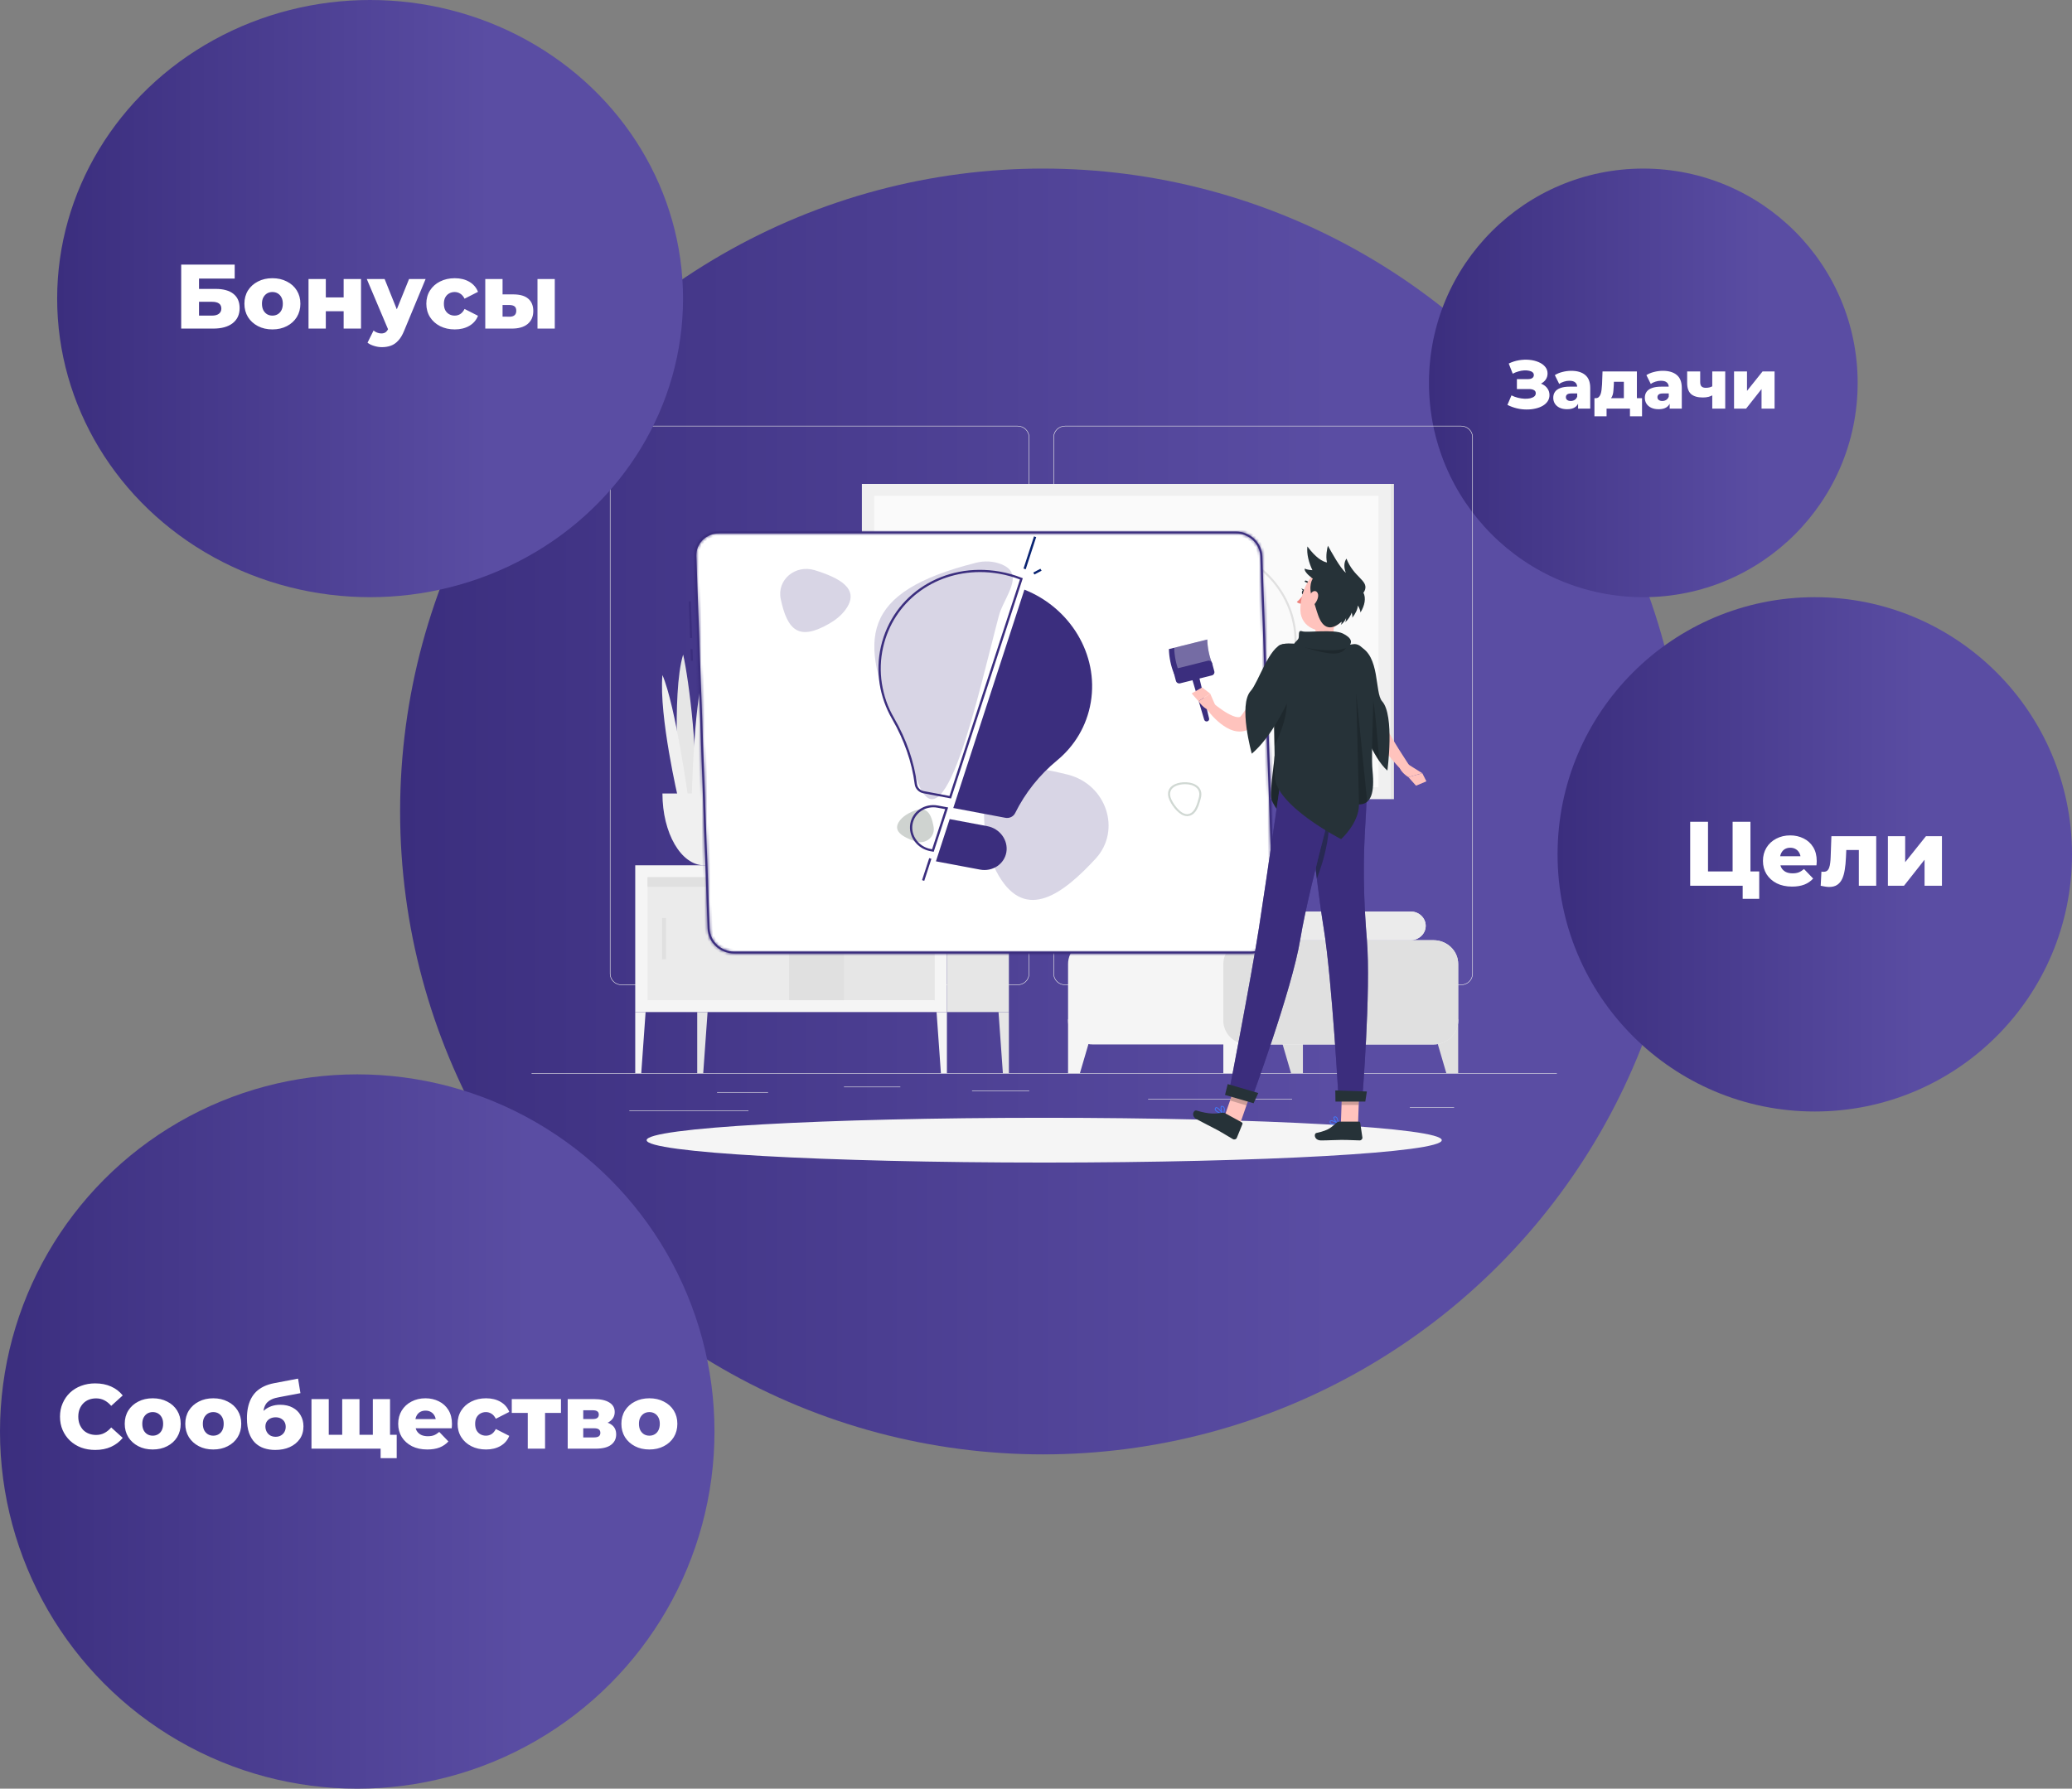 <svg width="725" height="626" viewBox="0 0 725 626" fill="none" xmlns="http://www.w3.org/2000/svg">
<rect x="0" y="0" width="725" height="626" fill="#808080" stroke="none"/>
<circle cx="365" cy="284" r="225" fill="url(#paint0_linear_87_2)"/>
<path d="M725 299C725 348.706 684.706 389 635 389C585.294 389 545 348.706 545 299C545 249.294 585.294 209 635 209C684.706 209 725 249.294 725 299Z" fill="url(#paint1_linear_87_2)"/>
<path d="M591.4 310V287.6H597.64V304.976H606.248V287.6H612.488V310H591.4ZM609.768 314.576V308.592L611.08 310H606.248V304.976H615.56V314.576H609.768ZM627.039 310.288C624.991 310.288 623.199 309.904 621.663 309.136C620.148 308.347 618.964 307.28 618.111 305.936C617.279 304.571 616.863 303.024 616.863 301.296C616.863 299.568 617.268 298.032 618.079 296.688C618.911 295.323 620.052 294.267 621.503 293.52C622.953 292.752 624.585 292.368 626.399 292.368C628.105 292.368 629.663 292.72 631.071 293.424C632.479 294.107 633.599 295.12 634.431 296.464C635.263 297.808 635.679 299.44 635.679 301.36C635.679 301.573 635.668 301.819 635.647 302.096C635.625 302.373 635.604 302.629 635.583 302.864H621.855V299.664H632.351L630.047 300.56C630.068 299.771 629.919 299.088 629.599 298.512C629.3 297.936 628.873 297.488 628.319 297.168C627.785 296.848 627.156 296.688 626.431 296.688C625.705 296.688 625.065 296.848 624.51 297.168C623.977 297.488 623.561 297.947 623.263 298.544C622.964 299.12 622.815 299.803 622.815 300.592V301.52C622.815 302.373 622.985 303.109 623.327 303.728C623.689 304.347 624.201 304.827 624.863 305.168C625.524 305.488 626.313 305.648 627.231 305.648C628.084 305.648 628.809 305.531 629.407 305.296C630.025 305.04 630.633 304.656 631.231 304.144L634.431 307.472C633.599 308.389 632.575 309.093 631.359 309.584C630.143 310.053 628.703 310.288 627.039 310.288ZM637.069 310L637.325 305.04C637.475 305.061 637.613 305.083 637.741 305.104C637.869 305.104 637.987 305.104 638.093 305.104C638.627 305.104 639.043 304.976 639.341 304.72C639.661 304.443 639.896 304.069 640.045 303.6C640.216 303.131 640.333 302.587 640.397 301.968C640.483 301.328 640.536 300.635 640.557 299.888L640.813 292.656H656.493V310H650.413V296.112L651.757 297.488H644.813L646.093 296.048L645.901 300.144C645.837 301.701 645.699 303.12 645.485 304.4C645.293 305.659 644.984 306.736 644.557 307.632C644.131 308.528 643.544 309.221 642.797 309.712C642.072 310.181 641.144 310.416 640.013 310.416C639.608 310.416 639.149 310.373 638.637 310.288C638.147 310.224 637.624 310.128 637.069 310ZM660.579 310V292.656H666.627V301.744L673.891 292.656H679.491V310H673.411V300.88L666.211 310H660.579Z" fill="white"/>
<circle cx="125" cy="501" r="125" fill="url(#paint2_linear_87_2)"/>
<circle cx="575" cy="134" r="75" fill="url(#paint3_linear_87_2)"/>
<path d="M527.456 141.704L528.872 138.368C529.592 138.736 530.344 139.016 531.128 139.208C531.912 139.4 532.672 139.512 533.408 139.544C534.144 139.576 534.808 139.528 535.4 139.4C536.008 139.256 536.488 139.04 536.84 138.752C537.192 138.464 537.368 138.088 537.368 137.624C537.368 137.112 537.152 136.744 536.72 136.52C536.304 136.28 535.752 136.16 535.064 136.16H530.768V132.68H534.68C535.32 132.68 535.816 132.552 536.168 132.296C536.52 132.04 536.696 131.696 536.696 131.264C536.696 130.848 536.544 130.52 536.24 130.28C535.936 130.024 535.528 129.848 535.016 129.752C534.504 129.64 533.928 129.6 533.288 129.632C532.648 129.664 531.984 129.784 531.296 129.992C530.608 130.184 529.944 130.448 529.304 130.784L527.912 127.232C529.048 126.672 530.24 126.288 531.488 126.08C532.736 125.872 533.952 125.824 535.136 125.936C536.32 126.048 537.392 126.312 538.352 126.728C539.312 127.128 540.072 127.664 540.632 128.336C541.208 129.008 541.496 129.8 541.496 130.712C541.496 131.512 541.28 132.224 540.848 132.848C540.416 133.472 539.832 133.96 539.096 134.312C538.36 134.664 537.512 134.84 536.552 134.84L536.672 133.832C537.776 133.832 538.736 134.024 539.552 134.408C540.384 134.792 541.024 135.32 541.472 135.992C541.936 136.648 542.168 137.408 542.168 138.272C542.168 139.088 541.952 139.816 541.52 140.456C541.104 141.08 540.52 141.608 539.768 142.04C539.016 142.472 538.152 142.792 537.176 143C536.216 143.224 535.184 143.328 534.08 143.312C532.976 143.312 531.856 143.176 530.72 142.904C529.6 142.632 528.512 142.232 527.456 141.704ZM552.178 143V140.576L551.866 139.976V135.512C551.866 134.792 551.642 134.24 551.194 133.856C550.762 133.456 550.066 133.256 549.105 133.256C548.482 133.256 547.85 133.36 547.21 133.568C546.57 133.76 546.026 134.032 545.578 134.384L544.042 131.288C544.778 130.808 545.658 130.44 546.682 130.184C547.722 129.912 548.754 129.776 549.778 129.776C551.89 129.776 553.522 130.264 554.674 131.24C555.842 132.2 556.426 133.712 556.426 135.776V143H552.178ZM548.338 143.216C547.298 143.216 546.418 143.04 545.698 142.688C544.978 142.336 544.426 141.856 544.042 141.248C543.674 140.64 543.49 139.96 543.49 139.208C543.49 138.408 543.69 137.72 544.09 137.144C544.506 136.552 545.138 136.104 545.986 135.8C546.834 135.48 547.93 135.32 549.273 135.32H552.346V137.696H549.898C549.162 137.696 548.642 137.816 548.338 138.056C548.05 138.296 547.906 138.616 547.906 139.016C547.906 139.416 548.058 139.736 548.362 139.976C548.666 140.216 549.082 140.336 549.61 140.336C550.106 140.336 550.554 140.216 550.954 139.976C551.37 139.72 551.674 139.336 551.866 138.824L552.49 140.504C552.25 141.4 551.778 142.08 551.074 142.544C550.386 142.992 549.474 143.216 548.338 143.216ZM568.193 141.008V133.616H564.713L564.665 134.864C564.633 135.488 564.593 136.08 564.545 136.64C564.513 137.184 564.433 137.68 564.305 138.128C564.177 138.576 563.993 138.96 563.753 139.28C563.513 139.584 563.193 139.808 562.793 139.952L558.329 139.352C558.761 139.352 559.113 139.232 559.385 138.992C559.673 138.736 559.897 138.384 560.057 137.936C560.217 137.488 560.329 136.976 560.393 136.4C560.473 135.808 560.529 135.184 560.561 134.528L560.729 129.992H572.753V141.008H568.193ZM557.897 145.688V139.352H574.553V145.688H570.329V143H562.145V145.688H557.897ZM584.217 143V140.576L583.905 139.976V135.512C583.905 134.792 583.681 134.24 583.233 133.856C582.801 133.456 582.105 133.256 581.145 133.256C580.521 133.256 579.889 133.36 579.249 133.568C578.609 133.76 578.065 134.032 577.617 134.384L576.081 131.288C576.817 130.808 577.697 130.44 578.721 130.184C579.761 129.912 580.793 129.776 581.817 129.776C583.929 129.776 585.561 130.264 586.713 131.24C587.881 132.2 588.465 133.712 588.465 135.776V143H584.217ZM580.377 143.216C579.337 143.216 578.457 143.04 577.737 142.688C577.017 142.336 576.465 141.856 576.081 141.248C575.713 140.64 575.529 139.96 575.529 139.208C575.529 138.408 575.729 137.72 576.129 137.144C576.545 136.552 577.177 136.104 578.025 135.8C578.873 135.48 579.969 135.32 581.313 135.32H584.385V137.696H581.937C581.201 137.696 580.681 137.816 580.377 138.056C580.089 138.296 579.945 138.616 579.945 139.016C579.945 139.416 580.097 139.736 580.401 139.976C580.705 140.216 581.121 140.336 581.649 140.336C582.145 140.336 582.593 140.216 582.993 139.976C583.409 139.72 583.713 139.336 583.905 138.824L584.529 140.504C584.289 141.4 583.817 142.08 583.113 142.544C582.425 142.992 581.513 143.216 580.377 143.216ZM599.44 138.2C598.992 138.472 598.472 138.696 597.88 138.872C597.288 139.032 596.6 139.112 595.816 139.112C594.008 139.112 592.64 138.712 591.712 137.912C590.8 137.096 590.344 135.8 590.344 134.024V129.992H594.904V133.712C594.904 134.448 595.072 134.968 595.408 135.272C595.744 135.576 596.232 135.728 596.872 135.728C597.368 135.728 597.824 135.672 598.24 135.56C598.672 135.432 599.064 135.264 599.416 135.056L599.44 138.2ZM599.128 143V129.992H603.664V143H599.128ZM606.747 143V129.992H611.283V136.808L616.731 129.992H620.931V143H616.371V136.16L610.971 143H606.747Z" fill="white"/>
<g clip-path="url(#clip0_87_2)">
<path d="M544.741 375.619H186V375.792H544.741V375.619Z" fill="#EBEBEB"/>
<path d="M268.749 382.21H250.903V382.383H268.749V382.21Z" fill="#EBEBEB"/>
<path d="M315.027 380.332H295.296V380.504H315.027V380.332Z" fill="#EBEBEB"/>
<path d="M261.892 388.636H220.2V388.808H261.892V388.636Z" fill="#EBEBEB"/>
<path d="M508.796 387.473H493.301V387.646H508.796V387.473Z" fill="#EBEBEB"/>
<path d="M360.148 381.667H340.109V381.84H360.148V381.667Z" fill="#EBEBEB"/>
<path d="M452.106 384.552H401.723V384.724H452.106V384.552Z" fill="#EBEBEB"/>
<path d="M356.053 344.758H217.508C215.25 344.758 213.413 342.986 213.413 340.808V152.977C213.413 150.799 215.25 149.027 217.508 149.027H356.053C358.31 149.027 360.148 150.799 360.148 152.977V340.808C360.148 342.985 358.31 344.758 356.053 344.758ZM217.508 149.201C215.349 149.201 213.592 150.895 213.592 152.977V340.808C213.592 342.891 215.349 344.585 217.508 344.585H356.053C358.212 344.585 359.969 342.891 359.969 340.808V152.977C359.969 150.895 358.212 149.2 356.053 149.2L217.508 149.201Z" fill="#EBEBEB"/>
<path d="M511.242 344.758H372.697C370.439 344.758 368.603 342.986 368.603 340.808V152.977C368.603 150.799 370.44 149.027 372.697 149.027H511.242C513.5 149.027 515.337 150.799 515.337 152.977V340.808C515.338 342.985 513.5 344.758 511.242 344.758ZM372.697 149.201C370.538 149.201 368.782 150.895 368.782 152.977V340.808C368.782 342.891 370.538 344.585 372.697 344.585H511.242C513.401 344.585 515.158 342.891 515.158 340.808V152.977C515.158 150.895 513.401 149.2 511.242 149.2L372.697 149.201Z" fill="#EBEBEB"/>
<path d="M331.33 302.837H222.273V354.199H331.33V302.837Z" fill="#F5F5F5"/>
<path d="M327.025 350.047V306.99H226.578V350.047H327.025Z" fill="#EBEBEB"/>
<path d="M327.025 350.047V306.989H276.124V350.047H327.025Z" fill="#E6E6E6"/>
<path d="M295.297 350.047V306.989H276.124V350.047H295.297Z" fill="#E0E0E0"/>
<path d="M233.017 335.746V321.291H231.662V335.746H233.017Z" fill="#E0E0E0"/>
<path d="M327.025 310.372V306.989H226.577V310.372H327.025Z" fill="#E0E0E0"/>
<path d="M331.33 354.199H353.013V302.838H331.33V354.199Z" fill="#E6E6E6"/>
<path d="M329.228 375.619H331.33V354.199H327.703L329.228 375.619Z" fill="#F5F5F5"/>
<path d="M224.374 375.619H222.273V354.199H225.9L224.374 375.619Z" fill="#F5F5F5"/>
<path d="M350.912 375.619H353.014V354.199H349.386L350.912 375.619Z" fill="#E6E6E6"/>
<path d="M246.058 375.619H243.957V354.199H247.584L246.058 375.619Z" fill="#E6E6E6"/>
<path d="M377.857 375.62H373.718V356.747H383.389L377.857 375.62Z" fill="#F5F5F5"/>
<path d="M451.754 375.62H455.894V356.747H446.222L451.754 375.62Z" fill="#E0E0E0"/>
<path d="M506.083 375.62H510.222V356.747H500.55L506.083 375.62Z" fill="#E0E0E0"/>
<path d="M382.329 365.531H501.611C506.347 365.531 510.222 361.794 510.222 357.226V337.361C510.222 332.793 506.347 329.055 501.611 329.055H382.329C377.593 329.055 373.718 332.793 373.718 337.361V357.226C373.718 361.794 377.593 365.531 382.329 365.531Z" fill="#F5F5F5"/>
<path d="M432.186 375.619H428.047V356.747H437.718L432.186 375.619Z" fill="#F5F5F5"/>
<path d="M436.658 365.531H501.611C506.347 365.531 510.222 361.794 510.222 357.226V337.361C510.222 332.793 506.347 329.055 501.611 329.055H436.658C431.922 329.055 428.047 332.793 428.047 337.361V357.226C428.047 361.794 431.922 365.531 436.658 365.531Z" fill="#E0E0E0"/>
<path d="M390.255 329.01H493.686C496.531 329.01 498.859 326.764 498.859 324.02C498.859 321.275 496.531 319.03 493.686 319.03H390.255C387.409 319.03 385.081 321.275 385.081 324.02C385.081 326.764 387.409 329.01 390.255 329.01Z" fill="#FAFAFA"/>
<path d="M432.144 329.01H493.686C496.531 329.01 498.859 326.764 498.859 324.02C498.859 321.275 496.531 319.03 493.686 319.03H432.144C429.298 319.03 426.97 321.275 426.97 324.02C426.97 326.764 429.298 329.01 432.144 329.01Z" fill="#EBEBEB"/>
<path d="M239.036 229.09C234.831 242.74 237.784 280.302 237.784 280.302L242.543 280.323C244.888 268.078 240.995 237.425 239.036 229.09Z" fill="#E6E6E6"/>
<path d="M237.368 279.771H240.876C240.876 279.771 236.412 247.017 231.788 236.252C230.512 250.554 237.368 279.771 237.368 279.771Z" fill="#F0F0F0"/>
<path d="M263.131 234.483C264.791 246.659 254.753 280.163 254.753 280.163L249.963 280.181C249.911 269.259 259.594 241.918 263.131 234.483Z" fill="#E6E6E6"/>
<path d="M255.272 279.689L251.745 279.689C251.745 279.689 262.397 250.473 269.073 240.872C267.664 253.629 255.272 279.689 255.272 279.689Z" fill="#F0F0F0"/>
<path d="M255.713 231.17C258.739 244.248 249.455 280.233 249.455 280.233L243.681 280.253C242.697 268.522 252.072 239.155 255.713 231.17Z" fill="#E6E6E6"/>
<path d="M245.537 279.771H242.029C242.029 279.771 242.726 247.017 246.112 236.252C249.032 250.554 245.537 279.771 245.537 279.771Z" fill="#F0F0F0"/>
<path d="M231.787 277.695C231.787 291.58 238.319 302.837 246.377 302.837C254.434 302.837 260.965 291.58 260.965 277.695H231.787Z" fill="#F0F0F0"/>
<path d="M486.625 169.358H301.574V279.689H486.625V169.358Z" fill="#F0F0F0"/>
<path d="M486.625 279.69H487.741V169.359H486.625V279.69Z" fill="#E6E6E6"/>
<path d="M482.32 275.537V173.511L305.88 173.511V275.537H482.32Z" fill="#FAFAFA"/>
<path d="M369.586 258.012C388.761 258.012 404.306 243.019 404.306 224.524C404.306 206.03 388.761 191.037 369.586 191.037C350.41 191.037 334.865 206.03 334.865 224.524C334.865 243.019 350.41 258.012 369.586 258.012Z" fill="#EBEBEB"/>
<path d="M418.614 258.357C399.271 258.357 383.534 243.18 383.534 224.524C383.534 205.869 399.271 190.691 418.614 190.691C437.957 190.691 453.693 205.869 453.693 224.524C453.693 243.18 437.957 258.357 418.614 258.357ZM418.614 191.383C399.667 191.383 384.252 206.25 384.252 224.524C384.252 242.799 399.666 257.665 418.614 257.665C437.561 257.665 452.976 242.799 452.976 224.524C452.976 206.251 437.561 191.383 418.614 191.383Z" fill="#E0E0E0"/>
<path d="M365.37 406.872C442.2 406.872 504.482 403.364 504.482 399.037C504.482 394.709 442.2 391.201 365.37 391.201C288.541 391.201 226.259 394.709 226.259 399.037C226.259 403.364 288.541 406.872 365.37 406.872Z" fill="#F5F5F5"/>
<path d="M437.679 333.357H256.874C252.138 333.357 248.13 329.621 247.967 325.053L243.306 194.65C243.142 190.083 246.883 186.346 251.619 186.346H432.424C437.159 186.346 441.167 190.083 441.331 194.65L445.992 325.054C446.155 329.621 442.414 333.357 437.679 333.357Z" fill="white"/>
<path d="M241.743 231.25L242.46 231.227L242.316 227.19L241.598 227.214L241.743 231.25ZM241.458 223.298L242.176 223.274L241.717 210.463L241 210.487L241.458 223.298Z" fill="#3B2E7E"/>
<mask id="path-50-inside-1_87_2" fill="white">
<path d="M437.691 333.703H256.886C251.94 333.703 247.779 329.823 247.608 325.053L242.947 194.65C242.776 189.88 246.661 186 251.606 186H432.412C437.357 186 441.519 189.88 441.69 194.65L446.35 325.054C446.521 329.823 442.637 333.703 437.691 333.703ZM251.631 186.692C247.081 186.692 243.508 190.262 243.664 194.65L248.325 325.054C248.482 329.442 252.311 333.012 256.86 333.012H437.665C442.215 333.012 445.789 329.442 445.632 325.054L440.971 194.65C440.814 190.262 436.985 186.692 432.436 186.692H251.631Z"/>
</mask>
<path d="M437.691 333.703H256.886C251.94 333.703 247.779 329.823 247.608 325.053L242.947 194.65C242.776 189.88 246.661 186 251.606 186H432.412C437.357 186 441.519 189.88 441.69 194.65L446.35 325.054C446.521 329.823 442.637 333.703 437.691 333.703ZM251.631 186.692C247.081 186.692 243.508 190.262 243.664 194.65L248.325 325.054C248.482 329.442 252.311 333.012 256.86 333.012H437.665C442.215 333.012 445.789 329.442 445.632 325.054L440.971 194.65C440.814 190.262 436.985 186.692 432.436 186.692H251.631Z" fill="#3B2E7E"/>
<path d="M247.608 325.053L246.609 325.089L246.609 325.089L247.608 325.053ZM242.947 194.65L243.947 194.614L243.947 194.614L242.947 194.65ZM441.69 194.65L442.689 194.614L442.689 194.614L441.69 194.65ZM446.35 325.054L445.351 325.09L445.351 325.09L446.35 325.054ZM243.664 194.65L242.665 194.686L242.665 194.686L243.664 194.65ZM248.325 325.054L247.325 325.09L247.325 325.09L248.325 325.054ZM445.632 325.054L446.632 325.018L446.632 325.018L445.632 325.054ZM440.971 194.65L441.971 194.614L441.971 194.614L440.971 194.65ZM437.691 333.703V332.703H256.886V333.703V334.703H437.691V333.703ZM256.886 333.703V332.703C252.447 332.703 248.758 329.218 248.607 325.017L247.608 325.053L246.609 325.089C246.8 330.428 251.434 334.703 256.886 334.703V333.703ZM247.608 325.053L248.607 325.018L243.947 194.614L242.947 194.65L241.948 194.686L246.609 325.089L247.608 325.053ZM242.947 194.65L243.947 194.614C243.797 190.445 247.191 187 251.606 187V186V185C246.13 185 241.756 189.315 241.948 194.686L242.947 194.65ZM251.606 186V187H432.412V186V185H251.606V186ZM432.412 186V187C436.851 187 440.54 190.485 440.69 194.686L441.69 194.65L442.689 194.614C442.498 189.275 437.864 185 432.412 185V186ZM441.69 194.65L440.69 194.686L445.351 325.09L446.35 325.054L447.35 325.018L442.689 194.614L441.69 194.65ZM446.35 325.054L445.351 325.09C445.5 329.258 442.106 332.703 437.691 332.703V333.703V334.703C443.167 334.703 447.542 330.389 447.35 325.018L446.35 325.054ZM251.631 186.692V185.692C246.551 185.692 242.487 189.697 242.665 194.686L243.664 194.65L244.663 194.614C244.528 190.827 247.612 187.692 251.631 187.692V186.692ZM243.664 194.65L242.665 194.686L247.325 325.09L248.325 325.054L249.324 325.018L244.663 194.614L243.664 194.65ZM248.325 325.054L247.325 325.09C247.503 330.047 251.805 334.012 256.86 334.012V333.012V332.012C252.817 332.012 249.461 328.837 249.324 325.018L248.325 325.054ZM256.86 333.012V334.012H437.665V333.012V332.012H256.86V333.012ZM437.665 333.012V334.012C442.745 334.012 446.809 330.007 446.632 325.018L445.632 325.054L444.633 325.09C444.768 328.877 441.684 332.012 437.665 332.012V333.012ZM445.632 325.054L446.632 325.018L441.971 194.614L440.971 194.65L439.972 194.686L444.633 325.09L445.632 325.054ZM440.971 194.65L441.971 194.614C441.793 189.657 437.491 185.692 432.436 185.692V186.692V187.692C436.479 187.692 439.835 190.867 439.972 194.686L440.971 194.65ZM432.436 186.692V185.692H251.631V186.692V187.692H432.436V186.692Z" fill="#3B2E7E" mask="url(#path-50-inside-1_87_2)"/>
<path d="M358.442 206.362L333.557 282.785L351.767 286.209C353.193 286.477 354.591 285.802 355.205 284.562C358.704 277.497 363.698 271.215 369.86 266.139C375.948 261.124 380.278 254.073 381.672 245.765C384.482 229.002 374.405 212.689 358.442 206.362Z" fill="#3B2E7E"/>
<path d="M342.925 304.344C347.289 305.165 351.433 302.416 352.134 298.235C352.835 294.054 349.839 289.962 345.475 289.142L332.293 286.664L327.482 301.441L342.925 304.344Z" fill="#3B2E7E"/>
<g opacity="0.2">
<path d="M341.526 196.949C300.894 207.2 300.25 223.604 313.958 254.559C316.382 260.032 318.505 265.621 320.281 271.302C329.816 301.802 342.65 241.286 349.456 215.725C349.637 215.044 349.839 214.37 350.1 213.716C352.672 207.267 358.134 200.599 350.364 197.474C347.546 196.339 344.42 196.219 341.526 196.949Z" fill="#3B2E7E"/>
<path d="M320.257 294.466C315.881 292.944 311.901 290.793 314.977 287C315.79 285.998 316.861 285.22 318.023 284.609C323.579 281.687 325.65 283.558 326.677 289.404C327.298 292.942 323.779 295.69 320.257 294.466Z" fill="#0D2515"/>
<path d="M383.349 300.526C372.048 312.772 359.009 322.711 349.453 306.466C346.928 302.173 345.553 297.37 344.899 292.528C341.772 269.359 351.265 265.37 373.671 271.112C387.235 274.588 392.443 290.671 383.349 300.526Z" fill="#3B2E7E"/>
<path d="M285.111 199.564C293.584 202.201 301.346 206.068 295.723 213.534C294.237 215.507 292.242 217.068 290.065 218.313C279.643 224.271 275.553 220.816 273.186 209.679C271.753 202.936 278.293 197.443 285.111 199.564Z" fill="#3B2E7E"/>
<path d="M415.414 285.632C413.97 285.632 412.687 284.659 411.839 283.803C410.736 282.692 409.849 281.419 409.202 280.019C408.075 277.577 408.83 275.43 411.173 274.418C413.396 273.457 417.026 273.44 419.012 275.091C419.886 275.816 420.792 277.164 420.147 279.458L420.048 279.814C419.639 281.284 419.215 282.804 418.292 284.044C417.623 284.942 416.732 285.498 415.784 285.61C415.659 285.626 415.536 285.632 415.414 285.632ZM414.677 274.441C413.527 274.441 412.383 274.664 411.487 275.052C409.502 275.909 408.893 277.668 409.858 279.757C410.469 281.08 411.307 282.284 412.35 283.334C413.152 284.143 414.387 285.072 415.673 284.923C416.417 284.835 417.158 284.363 417.705 283.628C418.554 282.487 418.961 281.026 419.354 279.614L419.454 279.256C419.893 277.696 419.591 276.469 418.555 275.609C417.572 274.792 416.12 274.441 414.677 274.441Z" fill="#153B22"/>
</g>
<path d="M332.782 279.452L323.089 277.63C321.504 277.332 320.261 276.042 320.063 274.493C319.078 266.734 316.423 259.061 312.17 251.688C307.68 243.906 306.278 234.907 308.222 226.35C312.404 207.94 330.281 196.632 349.797 200.04C352.422 200.499 355.023 201.235 357.527 202.227L357.881 202.368L357.769 202.712L332.782 279.452ZM342.921 200.211C326.594 200.211 312.609 210.683 309.008 226.541C307.106 234.913 308.477 243.717 312.869 251.331C317.175 258.794 319.863 266.564 320.862 274.426C321.016 275.633 321.983 276.639 323.217 276.87L332.221 278.563L356.889 202.804C354.548 201.903 352.125 201.23 349.68 200.803C347.397 200.404 345.137 200.211 342.921 200.211Z" fill="#3B2E7E"/>
<path d="M358.902 199.229L358.135 198.975L361.802 187.716L362.569 187.97L358.902 199.229Z" fill="#0A2472"/>
<path d="M361.942 201.065L361.536 200.384L364.052 199.05L364.458 199.732L361.942 201.065Z" fill="#0A2472"/>
<path d="M323.395 308.278L322.628 308.023L325.138 300.313L325.905 300.569L323.395 308.278Z" fill="#3B2E7E"/>
<path d="M326.706 298.108L325.493 297.88C323.278 297.463 321.327 296.238 320.003 294.43C318.679 292.621 318.145 290.456 318.501 288.332C319.24 283.932 323.58 281.053 328.171 281.918L331.758 282.592L326.706 298.108ZM319.294 288.482C318.972 290.402 319.455 292.361 320.653 293.998C321.852 295.634 323.616 296.743 325.62 297.12L326.145 297.219L330.715 283.181L328.043 282.679C323.887 281.894 319.962 284.499 319.294 288.482Z" fill="#3B2E7E"/>
<path d="M445.976 264.571C445.817 267.665 444.063 278.065 445.02 280.141C445.976 282.217 448.687 287.983 457.376 287.83C466.066 287.676 464.71 274.912 464.71 274.912L445.976 264.571Z" fill="#263238"/>
<path opacity="0.2" d="M445.976 264.571C445.817 267.665 444.063 278.065 445.02 280.141C445.976 282.217 448.687 287.983 457.376 287.83C466.066 287.676 464.71 274.912 464.71 274.912L445.976 264.571Z" fill="black"/>
<path d="M473.324 233.75C473.609 235.468 473.976 237.081 474.337 238.733C474.718 240.372 475.141 241.999 475.569 243.624C475.997 245.25 476.473 246.864 476.967 248.472C477.213 249.277 477.469 250.079 477.735 250.877C478.015 251.687 478.225 252.419 478.624 253.417C479.368 255.22 480.303 256.709 481.245 258.189C482.21 259.646 483.216 261.043 484.272 262.394C485.331 263.743 486.417 265.059 487.522 266.356C488.657 267.635 489.778 268.9 490.996 270.129L493.387 268.313C492.496 266.934 491.568 265.546 490.692 264.146C489.791 262.761 488.914 261.365 488.076 259.958C487.234 258.555 486.411 257.152 485.664 255.743C484.915 254.35 484.227 252.909 483.786 251.605C483.598 251.048 483.396 250.172 483.192 249.396L482.598 247.016L481.455 242.249C481.081 240.659 480.735 239.063 480.391 237.468C480.028 235.887 479.703 234.261 479.376 232.725L473.324 233.75Z" fill="#FFC3BD"/>
<path d="M492.579 267.417L497.668 270.607L492.796 271.978C492.796 271.978 489.058 269.716 489.753 267.401L492.579 267.417Z" fill="#FFC3BD"/>
<path d="M499.106 273.446L495.479 274.981L492.796 271.978L497.668 270.607L499.106 273.446Z" fill="#FFC3BD"/>
<path d="M466.647 393.548C467.202 393.548 467.809 393.438 468.234 393.341C468.289 393.328 468.331 393.285 468.341 393.231C468.351 393.177 468.327 393.123 468.28 393.093C468.074 392.962 466.249 391.826 465.55 392.131C465.439 392.18 465.3 392.285 465.266 392.517C465.221 392.825 465.301 393.07 465.502 393.247C465.758 393.472 466.185 393.548 466.647 393.548ZM467.831 393.145C466.785 393.347 465.997 393.312 465.693 393.044C465.564 392.93 465.516 392.771 465.548 392.556C465.564 392.44 465.62 392.402 465.666 392.382C466.035 392.218 467.087 392.711 467.831 393.145Z" fill="#407BFF"/>
<path d="M468.201 393.344C468.225 393.344 468.25 393.338 468.273 393.326C468.316 393.301 468.344 393.256 468.344 393.207C468.344 393.136 468.335 391.468 467.682 390.91C467.508 390.761 467.305 390.699 467.079 390.726C466.723 390.768 466.626 390.984 466.6 391.109C466.465 391.762 467.557 393.013 468.131 393.326C468.153 393.339 468.177 393.344 468.201 393.344ZM467.178 390.995C467.295 390.995 467.399 391.034 467.493 391.115C467.883 391.449 468.017 392.385 468.05 392.941C467.479 392.501 466.797 391.562 466.88 391.163C466.894 391.098 466.932 391.02 467.114 390.999C467.136 390.996 467.158 390.995 467.178 390.995Z" fill="#407BFF"/>
<path d="M427.955 390.124C428.005 390.13 428.054 390.11 428.085 390.072C428.122 390.026 428.125 389.962 428.092 389.913C427.931 389.671 426.516 387.589 425.667 387.486C425.648 387.484 425.63 387.483 425.612 387.482C425.45 387.479 425.312 387.549 425.214 387.684C425.051 387.91 425.011 388.147 425.094 388.388C425.37 389.189 426.987 389.816 427.927 390.118C427.936 390.121 427.946 390.122 427.955 390.124ZM425.64 387.759C426.108 387.816 427.011 388.876 427.617 389.722C426.351 389.27 425.52 388.75 425.366 388.301C425.312 388.144 425.339 387.993 425.449 387.841C425.492 387.781 425.541 387.756 425.607 387.756C425.618 387.757 425.629 387.758 425.64 387.759Z" fill="#407BFF"/>
<path d="M427.955 390.124C427.965 390.125 427.976 390.125 427.987 390.124C428.037 390.12 428.081 390.09 428.102 390.046C428.132 389.986 428.812 388.565 428.467 387.676C428.362 387.404 428.173 387.208 427.904 387.093C427.543 386.938 427.344 387.053 427.241 387.174C426.807 387.691 427.396 389.455 427.858 390.068C427.881 390.099 427.916 390.119 427.955 390.124ZM427.624 387.295C427.667 387.301 427.721 387.315 427.789 387.344C427.987 387.429 428.122 387.569 428.201 387.772C428.427 388.355 428.12 389.263 427.947 389.69C427.533 388.971 427.202 387.657 427.462 387.347C427.477 387.328 427.516 387.282 427.624 387.295Z" fill="#407BFF"/>
<path d="M467.77 213.015C467.071 216.454 465.5 223.957 467.995 226.253C467.995 226.253 467.02 229.742 460.394 229.742C453.108 229.742 456.912 226.253 456.912 226.253C460.889 225.337 460.786 222.492 460.093 219.819L467.77 213.015Z" fill="#FFC3BD"/>
<path d="M458.513 205.238C458.556 205.242 458.6 205.235 458.642 205.219C458.788 205.163 458.859 205.004 458.8 204.862C458.216 203.452 456.929 203.19 456.875 203.179C456.721 203.149 456.571 203.247 456.54 203.395C456.509 203.543 456.609 203.688 456.762 203.718C456.804 203.726 457.805 203.941 458.272 205.066C458.313 205.166 458.409 205.229 458.513 205.238Z" fill="#263238"/>
<path d="M456.087 208.058C456.087 208.058 454.853 209.864 453.76 210.635C454.264 211.326 455.384 211.284 455.384 211.284L456.087 208.058Z" fill="#ED847E"/>
<path d="M456.682 207.357C456.583 207.815 456.25 208.135 455.94 208.072C455.63 208.009 455.46 207.588 455.559 207.13C455.659 206.673 455.991 206.353 456.301 206.416C456.611 206.478 456.782 206.9 456.682 207.357Z" fill="#263238"/>
<path d="M456.433 206.468L455.362 205.921C455.362 205.921 455.76 206.898 456.433 206.468Z" fill="#263238"/>
<path d="M433.991 393.05L428.35 391.051L432.773 378.317L438.415 380.317L433.991 393.05Z" fill="#FFC3BD"/>
<path d="M475.19 393.207H469.18L469.652 379.784H475.661L475.19 393.207Z" fill="#FFC3BD"/>
<path d="M468.704 392.537H475.455C475.701 392.537 475.9 392.701 475.935 392.932L476.704 398.084C476.783 398.619 476.307 399.124 475.74 399.115C473.386 399.077 472.252 398.943 469.283 398.943C467.456 398.943 464.787 399.126 462.265 399.126C459.798 399.126 459.608 396.72 460.659 396.502C465.368 395.525 466.112 394.178 467.699 392.893C467.986 392.661 468.344 392.537 468.704 392.537Z" fill="#263238"/>
<path d="M428.658 389.591L434.524 392.817C434.737 392.935 434.826 393.173 434.737 393.39L432.759 398.233C432.553 398.736 431.88 398.947 431.393 398.668C429.368 397.51 428.451 396.852 425.872 395.433C424.284 394.561 420.909 392.914 418.717 391.71C416.574 390.531 417.644 388.351 418.669 388.663C423.262 390.064 425.564 389.779 427.602 389.421C427.97 389.357 428.346 389.42 428.658 389.591Z" fill="#263238"/>
<path opacity="0.2" d="M432.773 378.322L430.402 385.143L436.136 386.884L438.417 380.321L432.773 378.322Z" fill="black"/>
<path opacity="0.2" d="M475.663 379.788H469.65L469.41 386.707H475.422L475.663 379.788Z" fill="black"/>
<path d="M443.441 233.422C442.288 236.026 441.026 238.7 439.751 241.288C439.097 242.578 438.424 243.86 437.727 245.107C437.038 246.361 436.307 247.582 435.543 248.729C435.168 249.318 434.766 249.849 434.369 250.387C434.116 250.737 434.048 250.778 433.892 250.89C433.742 250.977 433.424 251.044 432.96 250.985C432.502 250.931 431.937 250.778 431.364 250.545C429.034 249.587 426.563 247.786 424.373 245.997L422.067 247.913C422.55 248.597 423.028 249.188 423.55 249.795C424.065 250.397 424.601 250.988 425.181 251.549C426.336 252.679 427.599 253.748 429.165 254.651C429.953 255.094 430.818 255.512 431.858 255.78C432.886 256.042 434.152 256.161 435.476 255.811C436.793 255.487 437.993 254.582 438.679 253.766C439.22 253.136 439.764 252.501 440.239 251.858C442.196 249.287 443.741 246.626 445.205 243.924C446.661 241.214 447.96 238.507 449.139 235.637L443.441 233.422Z" fill="#FFC3BD"/>
<path d="M422.428 252.471C421.962 252.588 421.485 252.323 421.354 251.876L416.052 234.003L418.715 233.338L423.068 251.448C423.18 251.901 422.895 252.355 422.428 252.471Z" fill="#3B2E7E"/>
<path d="M424.213 232.422C419.737 233.54 415.261 234.656 410.784 235.774C409.687 233.052 409.081 230.14 409 227.166C413.476 226.048 417.953 224.931 422.429 223.813C422.51 226.788 423.116 229.701 424.213 232.422Z" fill="#3B2E7E"/>
<path opacity="0.3" d="M424.213 232.422C419.737 233.54 417.113 234.194 412.637 235.312C411.54 232.59 410.934 229.678 410.853 226.703C415.329 225.586 417.953 224.931 422.429 223.813C422.51 226.788 423.116 229.701 424.213 232.422Z" fill="white"/>
<path d="M424.032 236.379L412.934 239.149C412.29 239.31 411.633 238.937 411.467 238.316L410.692 235.429C410.525 234.808 410.912 234.174 411.556 234.013L422.654 231.243C423.297 231.083 423.954 231.456 424.121 232.076L424.896 234.964C425.062 235.585 424.676 236.218 424.032 236.379Z" fill="#3B2E7E"/>
<path d="M425.224 246.805L423.444 242.739L419.36 245.424C419.36 245.424 421.374 248.405 423.767 248.767L425.224 246.805Z" fill="#FFC3BD"/>
<path d="M420.629 240.58L416.967 242.685L419.361 245.424L423.444 242.739L420.629 240.58Z" fill="#FFC3BD"/>
<path d="M472.976 209.015C471.395 214.563 470.849 216.943 467.279 219.231C461.909 222.674 455.19 219.589 455.02 213.698C454.867 208.396 457.477 200.215 463.667 199.134C469.766 198.067 474.556 203.468 472.976 209.015Z" fill="#FFC3BD"/>
<path d="M471.125 195.504C470.213 196.847 470.186 198.621 470.914 200.461C468.93 198.856 465.636 192.772 464.642 191C464.42 191.664 463.774 194.656 464.321 196.844C462.67 196.532 460.402 195.173 457.459 191.248C457.167 193.857 457.931 196.82 459.219 199.557C458.145 199.479 457.203 199.337 456.535 198.998C456.18 200.273 459.358 202.522 459.358 202.522C459.358 202.522 457.453 204.979 459.358 209.834C460.784 212.729 461.253 218.819 464.83 219.514C466.294 219.798 467.957 218.847 469.468 217.567C469.459 217.734 469.408 218.164 469.139 218.71C470.024 218.071 470.964 216.804 471.013 216.113C471.013 216.112 471.015 216.111 471.016 216.11C471.02 216.421 470.981 217.021 470.701 217.784C471.662 216.926 472.609 215.489 472.976 214.389C473.122 214.904 473.232 215.522 473.197 216.172C474.396 214.609 475.027 213.201 475.135 211.901C475.565 212.658 476.021 213.627 476.03 214.356C477.541 211.933 478.025 209.31 477.069 207.422C477.316 207.122 477.518 206.768 477.646 206.342C478.636 203.031 473.706 202.044 471.125 195.504Z" fill="#263238"/>
<path d="M458.625 207.809C458.024 208.793 457.804 209.988 457.876 210.937C457.983 212.365 459.1 212.398 459.959 211.432C460.733 210.562 461.61 208.771 461.074 207.611C460.546 206.47 459.311 206.685 458.625 207.809Z" fill="#FFC3BD"/>
<path d="M456.071 262.722C456.071 262.722 459.559 302.505 463.178 324.927C466.101 343.037 468.405 385.368 468.405 385.368H476.6C476.6 385.368 479.754 346.647 478.27 328.735C474.515 283.41 482.649 277.373 474.033 262.722H456.071Z" fill="#3B2E7E"/>
<path opacity="0.6" d="M456.071 262.722C456.071 262.722 459.559 302.505 463.178 324.927C466.101 343.037 468.405 385.368 468.405 385.368H476.6C476.6 385.368 479.754 346.647 478.27 328.735C474.515 283.41 482.649 277.373 474.033 262.722H456.071Z" fill="#3B2E7E"/>
<path opacity="0.4" d="M464.321 276.156C462.169 279.146 459.3 282.581 458.36 286.256C459.056 292.968 459.874 300.394 460.763 307.535C463.045 301.584 466.976 289.685 464.321 276.156Z" fill="#0D2515"/>
<path d="M449.625 262.722C449.625 262.722 443.236 307.27 440.509 324.753C437.673 342.939 429.816 383.311 429.816 383.311L437.633 385.451C437.633 385.451 452.098 346.44 454.998 328.588C458.16 309.125 471.238 262.722 471.238 262.722H449.625Z" fill="#3B2E7E"/>
<path opacity="0.6" d="M449.625 262.722C449.625 262.722 443.236 307.27 440.509 324.753C437.673 342.939 429.816 383.311 429.816 383.311L437.633 385.451C437.633 385.451 452.098 346.44 454.998 328.588C458.16 309.125 471.238 262.722 471.238 262.722H449.625Z" fill="#3B2E7E"/>
<path d="M428.637 383.202L438.63 386.111L440.272 382.534L429.579 379.409L428.637 383.202Z" fill="#263238"/>
<path d="M467.284 385.524H477.722L478.27 381.992L467.224 381.631L467.284 385.524Z" fill="#263238"/>
<path d="M474.398 261.34L475.499 263.447C475.584 263.61 475.384 263.777 475.102 263.777H449.504C449.284 263.777 449.101 263.673 449.088 263.54L448.868 261.432C448.852 261.286 449.043 261.163 449.284 261.163H474.001C474.183 261.163 474.344 261.235 474.398 261.34Z" fill="#407BFF"/>
<path d="M471.079 264.005H471.742C471.874 264.005 471.974 263.94 471.965 263.86L471.654 261.122C471.645 261.042 471.53 260.977 471.398 260.977H470.736C470.604 260.977 470.503 261.043 470.513 261.122L470.823 263.86C470.832 263.94 470.947 264.005 471.079 264.005Z" fill="#407BFF"/>
<path opacity="0.6" d="M471.079 264.005H471.742C471.874 264.005 471.974 263.94 471.965 263.86L471.654 261.122C471.645 261.042 471.53 260.977 471.398 260.977H470.736C470.604 260.977 470.503 261.043 470.513 261.122L470.823 263.86C470.832 263.94 470.947 264.005 471.079 264.005Z" fill="white"/>
<path d="M455.034 264.005H455.696C455.828 264.005 455.928 263.94 455.919 263.86L455.608 261.122C455.599 261.042 455.484 260.977 455.352 260.977H454.69C454.558 260.977 454.457 261.043 454.467 261.122L454.777 263.86C454.786 263.94 454.902 264.005 455.034 264.005Z" fill="#407BFF"/>
<path opacity="0.6" d="M455.034 264.005H455.696C455.828 264.005 455.928 263.94 455.919 263.86L455.608 261.122C455.599 261.042 455.484 260.977 455.352 260.977H454.69C454.558 260.977 454.457 261.043 454.467 261.122L454.777 263.86C454.786 263.94 454.902 264.005 455.034 264.005Z" fill="white"/>
<path d="M475.519 226.139C482.996 229.307 480.961 242.5 483.604 245.423C488.049 250.34 485.451 269.688 485.451 269.688C480.509 265.434 476.063 253.12 472.484 245.753C472.484 245.753 471.297 224.351 475.519 226.139Z" fill="#263238"/>
<path opacity="0.2" d="M479.919 242.141L478.592 259.164C479.905 261.883 481.275 264.451 482.703 266.506C481.914 259.641 481.397 248.209 479.919 242.141Z" fill="black"/>
<path d="M459.137 225.185C451.956 225.704 450.896 224.589 447.85 225.744C444.306 227.088 446.038 248.874 446.038 271.529C446.038 281.826 469.254 293.673 469.254 293.673C469.254 293.673 475.518 288.137 475.518 281.524C479.697 281.524 481.052 277.603 480.255 269.69C479.536 262.545 481.354 239.204 480.133 234.529C478.911 229.855 476.884 224.78 473.299 225.472C469.715 226.164 468.292 224.523 459.137 225.185Z" fill="#263238"/>
<path opacity="0.2" d="M453.789 225.329C454.962 226.156 462.099 228.587 466.285 228.731C470.47 228.875 471.069 226.396 471.069 226.396L453.789 225.329Z" fill="black"/>
<path d="M453.329 225.818C451.909 225.424 454.086 224.281 454.376 223.358C454.666 222.436 454.043 220.36 455.631 220.936C457.218 221.513 466.624 220.129 469.853 221.705C473.082 223.282 473.52 225.05 471.447 226.51C469.374 227.971 461.847 228.183 453.329 225.818Z" fill="#263238"/>
<path opacity="0.2" d="M450.043 242.743C449.297 238.21 447.353 241.601 445.652 245.905C445.717 250.507 445.846 255.634 445.939 261.004C448.257 256.326 451.12 249.31 450.043 242.743Z" fill="black"/>
<path d="M448.868 225.454C444.192 226.104 440.289 238.869 437.646 241.793C433.202 246.71 438.005 263.778 438.005 263.778C442.948 259.523 446.949 253.12 450.528 245.753C450.528 245.753 453.432 224.82 448.868 225.454Z" fill="#263238"/>
<path opacity="0.2" d="M474.517 242.39C474.517 242.39 475.392 274.374 475.521 281.522C476.691 281.522 477.645 281.211 478.384 280.595L474.517 242.39Z" fill="black"/>
</g>
<path d="M33.312 507.448C31.541 507.448 29.899 507.171 28.384 506.616C26.891 506.04 25.589 505.229 24.48 504.184C23.392 503.139 22.539 501.912 21.92 500.504C21.301 499.075 20.992 497.507 20.992 495.8C20.992 494.093 21.301 492.536 21.92 491.128C22.539 489.699 23.392 488.461 24.48 487.416C25.589 486.371 26.891 485.571 28.384 485.016C29.899 484.44 31.541 484.152 33.312 484.152C35.381 484.152 37.227 484.515 38.848 485.24C40.491 485.965 41.856 487.011 42.944 488.376L38.912 492.024C38.187 491.171 37.387 490.52 36.512 490.072C35.659 489.624 34.699 489.4 33.632 489.4C32.715 489.4 31.872 489.549 31.104 489.848C30.336 490.147 29.675 490.584 29.12 491.16C28.587 491.715 28.16 492.387 27.84 493.176C27.541 493.965 27.392 494.84 27.392 495.8C27.392 496.76 27.541 497.635 27.84 498.424C28.16 499.213 28.587 499.896 29.12 500.472C29.675 501.027 30.336 501.453 31.104 501.752C31.872 502.051 32.715 502.2 33.632 502.2C34.699 502.2 35.659 501.976 36.512 501.528C37.387 501.08 38.187 500.429 38.912 499.576L42.944 503.224C41.856 504.568 40.491 505.613 38.848 506.36C37.227 507.085 35.381 507.448 33.312 507.448ZM53.436 507.288C51.537 507.288 49.852 506.904 48.38 506.136C46.908 505.368 45.745 504.312 44.892 502.968C44.06 501.603 43.644 500.045 43.644 498.296C43.644 496.547 44.06 495 44.892 493.656C45.745 492.312 46.908 491.267 48.38 490.52C49.852 489.752 51.537 489.368 53.436 489.368C55.334 489.368 57.02 489.752 58.492 490.52C59.985 491.267 61.148 492.312 61.98 493.656C62.812 495 63.228 496.547 63.228 498.296C63.228 500.045 62.812 501.603 61.98 502.968C61.148 504.312 59.985 505.368 58.492 506.136C57.02 506.904 55.334 507.288 53.436 507.288ZM53.436 502.456C54.14 502.456 54.758 502.296 55.292 501.976C55.846 501.656 56.284 501.187 56.604 500.568C56.924 499.928 57.084 499.171 57.084 498.296C57.084 497.421 56.924 496.685 56.604 496.088C56.284 495.469 55.846 495 55.292 494.68C54.758 494.36 54.14 494.2 53.436 494.2C52.753 494.2 52.134 494.36 51.58 494.68C51.046 495 50.609 495.469 50.268 496.088C49.948 496.685 49.788 497.421 49.788 498.296C49.788 499.171 49.948 499.928 50.268 500.568C50.609 501.187 51.046 501.656 51.58 501.976C52.134 502.296 52.753 502.456 53.436 502.456ZM74.623 507.288C72.725 507.288 71.039 506.904 69.567 506.136C68.095 505.368 66.933 504.312 66.079 502.968C65.247 501.603 64.831 500.045 64.831 498.296C64.831 496.547 65.247 495 66.079 493.656C66.933 492.312 68.095 491.267 69.567 490.52C71.039 489.752 72.725 489.368 74.623 489.368C76.522 489.368 78.207 489.752 79.679 490.52C81.173 491.267 82.335 492.312 83.167 493.656C83.999 495 84.415 496.547 84.415 498.296C84.415 500.045 83.999 501.603 83.167 502.968C82.335 504.312 81.173 505.368 79.679 506.136C78.207 506.904 76.522 507.288 74.623 507.288ZM74.623 502.456C75.327 502.456 75.946 502.296 76.479 501.976C77.034 501.656 77.471 501.187 77.791 500.568C78.111 499.928 78.271 499.171 78.271 498.296C78.271 497.421 78.111 496.685 77.791 496.088C77.471 495.469 77.034 495 76.479 494.68C75.946 494.36 75.327 494.2 74.623 494.2C73.941 494.2 73.322 494.36 72.767 494.68C72.234 495 71.797 495.469 71.455 496.088C71.135 496.685 70.975 497.421 70.975 498.296C70.975 499.171 71.135 499.928 71.455 500.568C71.797 501.187 72.234 501.656 72.767 501.976C73.322 502.296 73.941 502.456 74.623 502.456ZM96.291 507.448C94.883 507.448 93.571 507.245 92.355 506.84C91.16 506.435 90.115 505.795 89.219 504.92C88.344 504.045 87.651 502.904 87.139 501.496C86.648 500.088 86.403 498.381 86.403 496.376C86.403 495.032 86.52 493.795 86.755 492.664C86.989 491.533 87.341 490.499 87.811 489.56C88.301 488.6 88.92 487.757 89.667 487.032C90.435 486.307 91.331 485.699 92.355 485.208C93.379 484.717 94.552 484.344 95.875 484.088L104.291 482.488L105.123 487.576L97.827 488.952C97.379 489.037 96.888 489.144 96.355 489.272C95.843 489.4 95.341 489.592 94.851 489.848C94.36 490.083 93.901 490.413 93.475 490.84C93.069 491.267 92.739 491.832 92.483 492.536C92.248 493.219 92.131 494.072 92.131 495.096C92.131 495.395 92.141 495.64 92.163 495.832C92.205 496.003 92.237 496.205 92.259 496.44C92.28 496.653 92.291 496.984 92.291 497.432L90.595 495.864C91.107 494.968 91.715 494.211 92.419 493.592C93.144 492.973 93.976 492.493 94.915 492.152C95.853 491.811 96.899 491.64 98.051 491.64C99.736 491.64 101.187 491.971 102.403 492.632C103.619 493.272 104.547 494.168 105.187 495.32C105.848 496.451 106.179 497.741 106.179 499.192C106.179 500.899 105.752 502.371 104.899 503.608C104.045 504.824 102.872 505.773 101.379 506.456C99.907 507.117 98.211 507.448 96.291 507.448ZM96.451 502.84C97.155 502.84 97.763 502.691 98.275 502.392C98.808 502.093 99.224 501.677 99.523 501.144C99.821 500.611 99.971 500.013 99.971 499.352C99.971 498.669 99.821 498.083 99.523 497.592C99.224 497.101 98.808 496.717 98.275 496.44C97.763 496.163 97.155 496.024 96.451 496.024C95.747 496.024 95.117 496.163 94.563 496.44C94.029 496.717 93.613 497.091 93.315 497.56C93.016 498.029 92.867 498.595 92.867 499.256C92.867 499.917 93.016 500.525 93.315 501.08C93.613 501.635 94.029 502.072 94.563 502.392C95.117 502.691 95.747 502.84 96.451 502.84ZM121.05 502.136L119.738 503.512V489.656H125.786V503.512L124.41 502.136H131.77L130.458 503.512V489.656H136.474V507H108.986V489.656H115.034V503.512L113.722 502.136H121.05ZM133.178 510.328V505.656L134.522 507H130.33V502.136H138.81V510.328H133.178ZM149.507 507.288C147.459 507.288 145.667 506.904 144.131 506.136C142.617 505.347 141.433 504.28 140.579 502.936C139.747 501.571 139.331 500.024 139.331 498.296C139.331 496.568 139.737 495.032 140.547 493.688C141.379 492.323 142.521 491.267 143.971 490.52C145.422 489.752 147.054 489.368 148.867 489.368C150.574 489.368 152.131 489.72 153.539 490.424C154.947 491.107 156.067 492.12 156.899 493.464C157.731 494.808 158.147 496.44 158.147 498.36C158.147 498.573 158.137 498.819 158.115 499.096C158.094 499.373 158.073 499.629 158.051 499.864H144.323V496.664H154.819L152.515 497.56C152.537 496.771 152.387 496.088 152.067 495.512C151.769 494.936 151.342 494.488 150.787 494.168C150.254 493.848 149.625 493.688 148.899 493.688C148.174 493.688 147.534 493.848 146.979 494.168C146.446 494.488 146.03 494.947 145.731 495.544C145.433 496.12 145.283 496.803 145.283 497.592V498.52C145.283 499.373 145.454 500.109 145.795 500.728C146.158 501.347 146.67 501.827 147.331 502.168C147.993 502.488 148.782 502.648 149.699 502.648C150.553 502.648 151.278 502.531 151.875 502.296C152.494 502.04 153.102 501.656 153.699 501.144L156.899 504.472C156.067 505.389 155.043 506.093 153.827 506.584C152.611 507.053 151.171 507.288 149.507 507.288ZM170.065 507.288C168.145 507.288 166.427 506.904 164.913 506.136C163.419 505.368 162.246 504.312 161.393 502.968C160.539 501.603 160.113 500.045 160.113 498.296C160.113 496.547 160.539 495 161.393 493.656C162.246 492.312 163.419 491.267 164.913 490.52C166.427 489.752 168.145 489.368 170.065 489.368C172.027 489.368 173.723 489.784 175.153 490.616C176.582 491.448 177.595 492.621 178.193 494.136L173.489 496.536C173.083 495.725 172.582 495.139 171.985 494.776C171.387 494.392 170.737 494.2 170.033 494.2C169.329 494.2 168.689 494.36 168.113 494.68C167.537 495 167.078 495.469 166.737 496.088C166.417 496.685 166.257 497.421 166.257 498.296C166.257 499.192 166.417 499.949 166.737 500.568C167.078 501.187 167.537 501.656 168.113 501.976C168.689 502.296 169.329 502.456 170.033 502.456C170.737 502.456 171.387 502.275 171.985 501.912C172.582 501.528 173.083 500.931 173.489 500.12L178.193 502.52C177.595 504.035 176.582 505.208 175.153 506.04C173.723 506.872 172.027 507.288 170.065 507.288ZM184.67 507V493.144L185.982 494.488H179.07V489.656H196.286V494.488H189.374L190.718 493.144V507H184.67ZM198.642 507V489.656H207.954C210.194 489.656 211.943 490.051 213.202 490.84C214.46 491.608 215.09 492.717 215.09 494.168C215.09 495.555 214.503 496.664 213.33 497.496C212.178 498.307 210.62 498.712 208.658 498.712L209.202 497.432C211.314 497.432 212.903 497.827 213.97 498.616C215.058 499.384 215.602 500.515 215.602 502.008C215.602 503.544 215.004 504.76 213.81 505.656C212.636 506.552 210.834 507 208.402 507H198.642ZM204.082 503.064H207.858C208.604 503.064 209.159 502.936 209.522 502.68C209.884 502.403 210.066 501.997 210.066 501.464C210.066 500.909 209.884 500.504 209.522 500.248C209.18 499.992 208.647 499.864 207.922 499.864H204.082V503.064ZM204.082 496.632H207.41C208.135 496.632 208.668 496.504 209.01 496.248C209.351 495.971 209.522 495.576 209.522 495.064C209.522 494.552 209.351 494.179 209.01 493.944C208.668 493.688 208.135 493.56 207.41 493.56H204.082V496.632ZM227.217 507.288C225.318 507.288 223.633 506.904 222.161 506.136C220.689 505.368 219.526 504.312 218.673 502.968C217.841 501.603 217.425 500.045 217.425 498.296C217.425 496.547 217.841 495 218.673 493.656C219.526 492.312 220.689 491.267 222.161 490.52C223.633 489.752 225.318 489.368 227.217 489.368C229.116 489.368 230.801 489.752 232.273 490.52C233.766 491.267 234.929 492.312 235.761 493.656C236.593 495 237.009 496.547 237.009 498.296C237.009 500.045 236.593 501.603 235.761 502.968C234.929 504.312 233.766 505.368 232.273 506.136C230.801 506.904 229.116 507.288 227.217 507.288ZM227.217 502.456C227.921 502.456 228.54 502.296 229.073 501.976C229.628 501.656 230.065 501.187 230.385 500.568C230.705 499.928 230.865 499.171 230.865 498.296C230.865 497.421 230.705 496.685 230.385 496.088C230.065 495.469 229.628 495 229.073 494.68C228.54 494.36 227.921 494.2 227.217 494.2C226.534 494.2 225.916 494.36 225.361 494.68C224.828 495 224.39 495.469 224.049 496.088C223.729 496.685 223.569 497.421 223.569 498.296C223.569 499.171 223.729 499.928 224.049 500.568C224.39 501.187 224.828 501.656 225.361 501.976C225.916 502.296 226.534 502.456 227.217 502.456Z" fill="white"/>
<ellipse cx="129.5" cy="104.5" rx="109.5" ry="104.5" fill="url(#paint4_linear_87_2)"/>
<path d="M63.4 115V92.6H82.12V97.496H69.64V101.112H75.432C78.163 101.112 80.243 101.688 81.672 102.84C83.123 103.992 83.848 105.656 83.848 107.832C83.848 110.072 83.037 111.832 81.416 113.112C79.795 114.371 77.523 115 74.6 115H63.4ZM69.64 110.456H74.184C75.229 110.456 76.029 110.243 76.584 109.816C77.16 109.389 77.448 108.781 77.448 107.992C77.448 106.413 76.36 105.624 74.184 105.624H69.64V110.456ZM95.311 115.288C93.412 115.288 91.727 114.904 90.255 114.136C88.783 113.368 87.62 112.312 86.767 110.968C85.935 109.603 85.519 108.045 85.519 106.296C85.519 104.547 85.935 103 86.767 101.656C87.62 100.312 88.783 99.267 90.255 98.52C91.727 97.752 93.412 97.368 95.311 97.368C97.209 97.368 98.895 97.752 100.367 98.52C101.86 99.267 103.023 100.312 103.855 101.656C104.687 103 105.103 104.547 105.103 106.296C105.103 108.045 104.687 109.603 103.855 110.968C103.023 112.312 101.86 113.368 100.367 114.136C98.895 114.904 97.209 115.288 95.311 115.288ZM95.311 110.456C96.015 110.456 96.633 110.296 97.167 109.976C97.721 109.656 98.159 109.187 98.479 108.568C98.799 107.928 98.959 107.171 98.959 106.296C98.959 105.421 98.799 104.685 98.479 104.088C98.159 103.469 97.721 103 97.167 102.68C96.633 102.36 96.015 102.2 95.311 102.2C94.628 102.2 94.009 102.36 93.455 102.68C92.921 103 92.484 103.469 92.143 104.088C91.823 104.685 91.663 105.421 91.663 106.296C91.663 107.171 91.823 107.928 92.143 108.568C92.484 109.187 92.921 109.656 93.455 109.976C94.009 110.296 94.628 110.456 95.311 110.456ZM107.954 115V97.656H114.002V104.088H120.242V97.656H126.322V115H120.242V108.92H114.002V115H107.954ZM133.623 121.496C132.706 121.496 131.778 121.347 130.839 121.048C129.922 120.771 129.175 120.397 128.599 119.928L130.711 115.672C131.074 115.992 131.49 116.237 131.959 116.408C132.45 116.6 132.93 116.696 133.399 116.696C134.06 116.696 134.583 116.547 134.967 116.248C135.351 115.949 135.682 115.48 135.959 114.84L136.759 112.824L137.239 112.216L143.127 97.656H148.919L141.431 115.704C140.834 117.197 140.14 118.36 139.351 119.192C138.583 120.045 137.719 120.643 136.759 120.984C135.82 121.325 134.775 121.496 133.623 121.496ZM135.991 115.736L128.343 97.656H134.583L140.215 111.672L135.991 115.736ZM159.127 115.288C157.207 115.288 155.49 114.904 153.975 114.136C152.482 113.368 151.308 112.312 150.455 110.968C149.602 109.603 149.175 108.045 149.175 106.296C149.175 104.547 149.602 103 150.455 101.656C151.308 100.312 152.482 99.267 153.975 98.52C155.49 97.752 157.207 97.368 159.127 97.368C161.09 97.368 162.786 97.784 164.215 98.616C165.644 99.448 166.658 100.621 167.255 102.136L162.551 104.536C162.146 103.725 161.644 103.139 161.047 102.776C160.45 102.392 159.799 102.2 159.095 102.2C158.391 102.2 157.751 102.36 157.175 102.68C156.599 103 156.14 103.469 155.799 104.088C155.479 104.685 155.319 105.421 155.319 106.296C155.319 107.192 155.479 107.949 155.799 108.568C156.14 109.187 156.599 109.656 157.175 109.976C157.751 110.296 158.391 110.456 159.095 110.456C159.799 110.456 160.45 110.275 161.047 109.912C161.644 109.528 162.146 108.931 162.551 108.12L167.255 110.52C166.658 112.035 165.644 113.208 164.215 114.04C162.786 114.872 161.09 115.288 159.127 115.288ZM188.07 115V97.656H194.118V115H188.07ZM179.718 103.032C182.022 103.053 183.739 103.565 184.87 104.568C186.022 105.571 186.598 107 186.598 108.856C186.598 110.776 185.937 112.291 184.614 113.4C183.291 114.488 181.403 115.021 178.95 115H169.798V97.656H175.846V103.032H179.718ZM178.342 110.84C179.067 110.84 179.633 110.669 180.038 110.328C180.443 109.987 180.646 109.464 180.646 108.76C180.646 108.035 180.443 107.523 180.038 107.224C179.654 106.925 179.089 106.765 178.342 106.744H175.846V110.808L178.342 110.84Z" fill="white"/>
<defs>
<linearGradient id="paint0_linear_87_2" x1="140" y1="284" x2="590" y2="284" gradientUnits="userSpaceOnUse">
<stop stop-color="#3B2E7E"/>
<stop offset="0.726" stop-color="#5A4DA3"/>
</linearGradient>
<linearGradient id="paint1_linear_87_2" x1="725" y1="299" x2="545" y2="299" gradientUnits="userSpaceOnUse">
<stop offset="0.284" stop-color="#5A4DA3"/>
<stop offset="1" stop-color="#3B2E7E"/>
</linearGradient>
<linearGradient id="paint2_linear_87_2" x1="250" y1="501" x2="0" y2="501" gradientUnits="userSpaceOnUse">
<stop offset="0.26" stop-color="#5A4DA3"/>
<stop offset="1" stop-color="#3B2E7E"/>
</linearGradient>
<linearGradient id="paint3_linear_87_2" x1="650" y1="134" x2="500" y2="134" gradientUnits="userSpaceOnUse">
<stop offset="0.221" stop-color="#5A4DA3"/>
<stop offset="1" stop-color="#3B2E7E"/>
</linearGradient>
<linearGradient id="paint4_linear_87_2" x1="239" y1="104.5" x2="20" y2="104.5" gradientUnits="userSpaceOnUse">
<stop offset="0.308" stop-color="#5A4DA3"/>
<stop offset="1" stop-color="#3B2E7E"/>
</linearGradient>
<clipPath id="clip0_87_2">
<rect width="358.741" height="346" fill="white" transform="translate(186 111)"/>
</clipPath>
</defs>
</svg>
